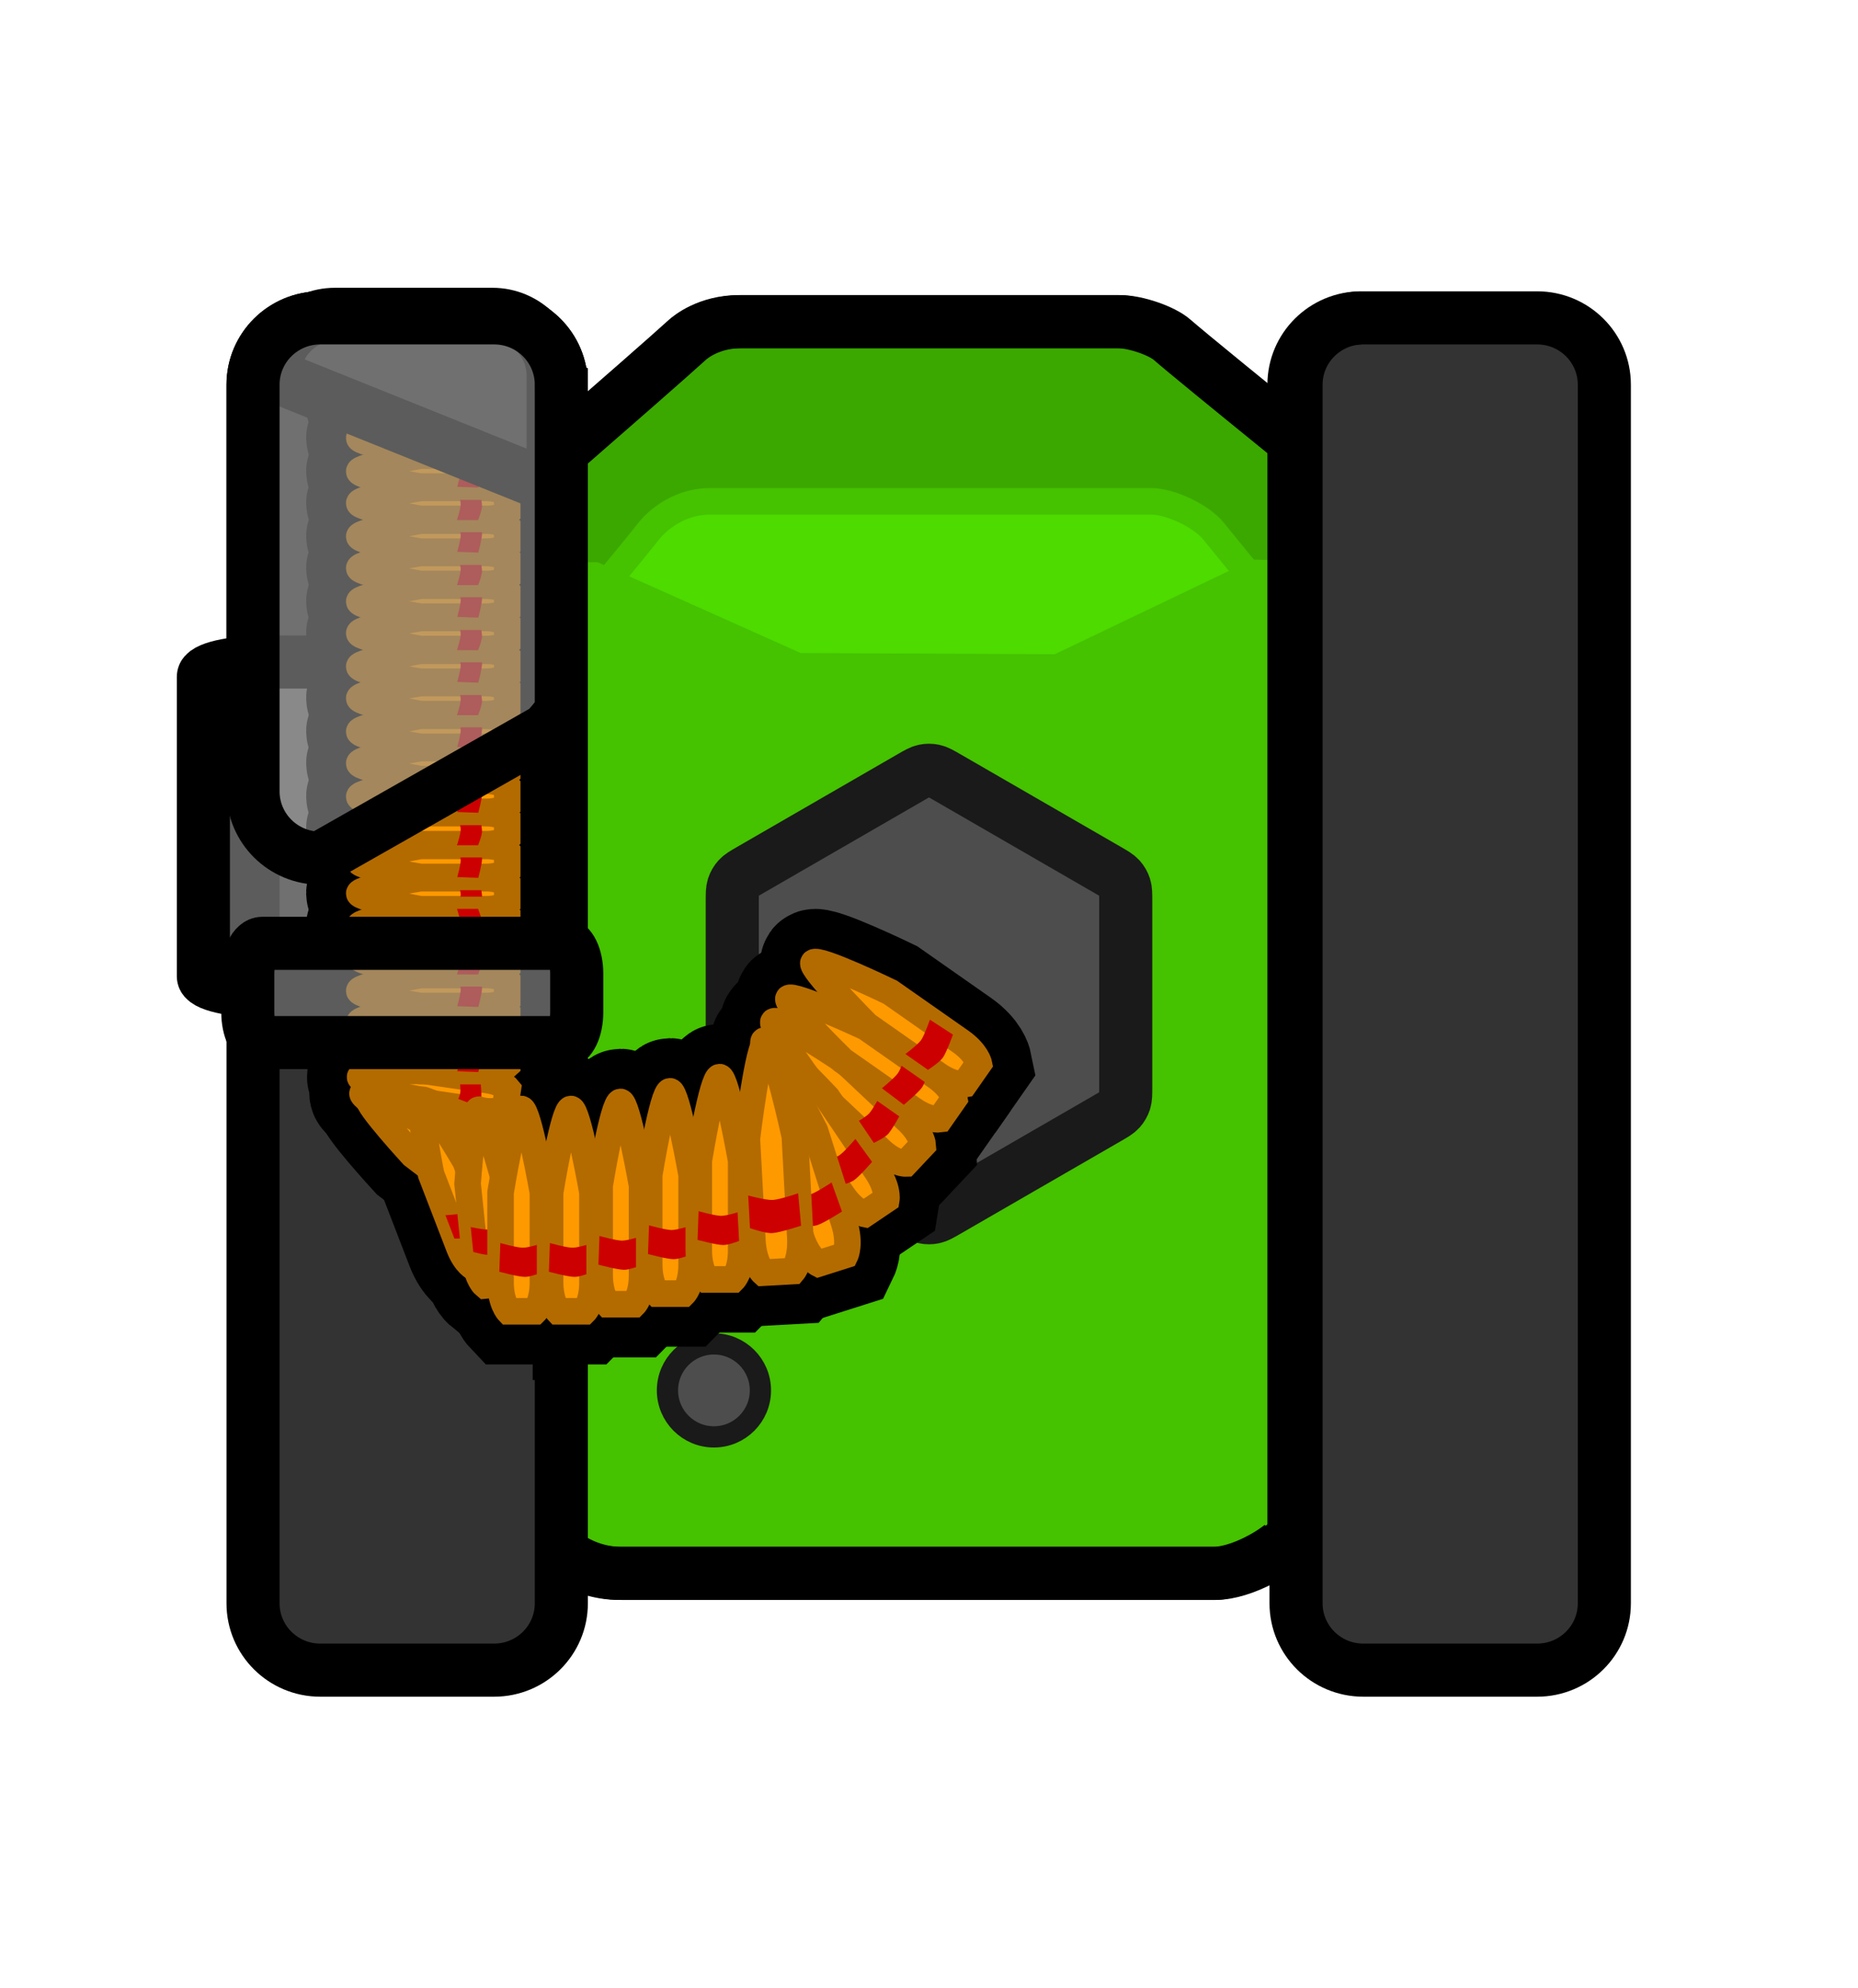 <svg version="1.1" xmlns="http://www.w3.org/2000/svg" xmlns:xlink="http://www.w3.org/1999/xlink" width="524.952" height="561.494" viewBox="0,0,524.952,561.494"><g transform="translate(-697.524,-259.253)"><g data-paper-data="{&quot;isPaintingLayer&quot;:true}" fill-rule="nonzero" stroke-linecap="butt" stroke-miterlimit="10" stroke-dasharray="" stroke-dashoffset="0" style="mix-blend-mode: normal"><g><path d="M964.38,481.864c31.641,0 77.037,31.166 113.142,60.895c-0.032,19.461 0.284,39.277 0.46,58.052c0.224,23.915 0.521,47.743 0.753,71.598c-6.241,8.393 -11.348,15.252 -14.148,18.997c-4.488,6.002 -16.086,12.233 -23.642,12.233c-22.095,0 -127.903,0 -167.811,0c-13.88,0 -22.066,-10.505 -23.387,-12.337c-1.362,-1.89 -3.009,-4.138 -4.883,-6.671c-1.695,-45.998 -4.592,-91.584 -7.999,-137.142c41.516,-31.053 95.031,-65.624 127.515,-65.624z" data-paper-data="{&quot;index&quot;:null}" fill="#45c200" stroke="#000000" stroke-width="15" stroke-linejoin="miter"/><path d="M825.387,413.465c0,0 56.278,-48.785 66.599,-58.195c0.842,-0.768 6.063,-5.171 14.915,-5.171c25.451,0 92.931,0 107.022,0c4.819,0 12.215,2.611 15.078,5.127c7.977,7.01 76.832,62.513 76.832,62.513c0,0 6.418,24.669 -14.768,29.353c-33.236,7.349 -102.41,-4.045 -125.97,-4.045c-22.152,0 -121.603,28.839 -148.672,15.224c-18.885,-9.499 8.966,-44.805 8.966,-44.805z" data-paper-data="{&quot;index&quot;:null}" fill="#3ba800" stroke="#000000" stroke-width="15" stroke-linejoin="miter"/><path d="M826.989,473.848c0,0 41.864,-49.455 53.872,-64.651c0.98,-1.24 7.054,-8.35 17.354,-8.35c29.614,0 108.13,0 124.525,0c5.607,0 14.213,4.217 17.544,8.28c9.282,11.321 52.726,64.722 52.726,64.722c0,0 -82.197,77.103 -127.085,77.103c-43.756,0 -138.936,-77.103 -138.936,-77.103z" data-paper-data="{&quot;index&quot;:null}" fill="#4ddb00" stroke="#45c200" stroke-width="7.5" stroke-linejoin="miter"/><path d="M829.794,539.846v-121.793h36.609l57.335,25.641l71.797,0.353l55.932,-26.754l30.281,0.76v121.793z" fill="#45c200" stroke="none" stroke-width="0" stroke-linejoin="miter"/><path d="M965.135,601.222c-1.87,1.08 -2.806,1.62 -3.8,1.831c-0.88,0.187 -1.789,0.187 -2.669,0c-0.994,-0.211 -1.93,-0.751 -3.8,-1.831l-45.317,-26.164c-1.871,-1.08 -2.806,-1.62 -3.486,-2.376c-0.602,-0.669 -1.057,-1.456 -1.334,-2.311c-0.314,-0.967 -0.314,-2.047 -0.314,-4.207v-52.328c0,-2.16 0,-3.24 0.314,-4.207c0.278,-0.855 0.733,-1.643 1.334,-2.311c0.68,-0.755 1.616,-1.295 3.486,-2.376l45.317,-26.164c1.87,-1.08 2.806,-1.62 3.8,-1.831c0.88,-0.187 1.789,-0.187 2.669,0c0.994,0.211 1.93,0.751 3.8,1.831l45.317,26.164c1.87,1.08 2.806,1.62 3.486,2.376c0.602,0.668 1.056,1.456 1.334,2.311c0.315,0.967 0.315,2.047 0.315,4.207v52.328c0,2.16 0,3.24 -0.315,4.207c-0.278,0.855 -0.732,1.643 -1.334,2.311c-0.68,0.755 -1.616,1.295 -3.486,2.376z" fill="#4d4d4d" stroke="#1a1a1a" stroke-width="15" stroke-linejoin="round"/><path d="M856.118,367.905v344.189c0,10.423 -8.449,18.872 -18.872,18.872h-48.852c-10.423,0 -18.872,-8.449 -18.872,-18.872v-344.189c0,-10.423 8.449,-18.872 18.872,-18.872h48.852c10.423,0 18.872,8.449 18.872,18.872z" fill="#333333" stroke="none" stroke-width="1" stroke-linejoin="miter"/><path d="M856.118,367.905v344.189c0,10.423 -8.498,18.872 -18.982,18.872h-49.138c-10.484,0 -18.982,-8.449 -18.982,-18.872v-344.189c0,-10.423 8.498,-18.872 18.982,-18.872h49.138c10.484,0 18.982,8.449 18.982,18.872z" fill="none" stroke="#000000" stroke-width="15" stroke-linejoin="miter"/><path d="M1150.986,367.906v344.189c0,10.423 -8.449,18.872 -18.872,18.872h-48.852c-10.423,0 -18.872,-8.449 -18.872,-18.872v-344.189c0,-10.423 8.449,-18.872 18.872,-18.872h48.852c10.423,0 18.872,8.449 18.872,18.872z" fill="#333333" stroke="none" stroke-width="1" stroke-linejoin="miter"/><path d="M1150.807,367.905v344.189c0,10.423 -8.498,18.872 -18.982,18.872h-49.138c-10.484,0 -18.982,-8.449 -18.982,-18.872v-344.189c0,-10.423 8.498,-18.872 18.982,-18.872h49.138c10.484,0 18.982,8.449 18.982,18.872z" fill="none" stroke="#000000" stroke-width="15" stroke-linejoin="miter"/><path d="M886.105,651.955c0,-7.253 5.879,-13.132 13.132,-13.132c7.253,0 13.132,5.879 13.132,13.132c0,7.253 -5.879,13.132 -13.132,13.132c-7.253,0 -13.132,-5.879 -13.132,-13.132z" fill="#4d4d4d" stroke="#1a1a1a" stroke-width="6" stroke-linejoin="miter"/><path d="M856.925,385.543c14.563,-12.686 29.609,-25.844 34.468,-30.274c0.842,-0.768 6.063,-5.171 14.915,-5.171c25.451,0 92.931,0 107.022,0c4.819,0 12.215,2.611 15.078,5.127c3.3,2.9 17.015,14.096 31.966,26.23" data-paper-data="{&quot;index&quot;:null}" fill="none" stroke="#000000" stroke-width="15" stroke-linejoin="miter"/><path d="M813.561,349.034h22.982c10.484,0 18.982,8.449 18.982,18.872v281.126" fill="none" stroke="#000000" stroke-width="15" stroke-linejoin="miter"/><path d="M1063.112,692.282v-324.376c0,-10.423 8.498,-18.872 18.982,-18.872" fill="none" stroke="#000000" stroke-width="15" stroke-linejoin="miter"/><path d="M1059.468,695.85c-5.509,4.284 -13.449,7.788 -19.115,7.788c-22.095,0 -127.903,0 -167.811,0c-5.679,0 -10.405,-1.759 -14.098,-3.962" data-paper-data="{&quot;index&quot;:null}" fill="none" stroke="#000000" stroke-width="15" stroke-linejoin="miter"/><path d="M697.524,820.747v-561.494h524.952v561.494z" fill="none" stroke="none" stroke-width="0" stroke-linejoin="miter"/></g><path d="M772.685,446.236h22.64c9.774,0 17.698,1.846 17.698,4.122v84.688c0,2.277 -7.923,4.122 -17.698,4.122h-22.64c-9.775,0 -17.698,-1.846 -17.698,-4.122v-84.688c0,-2.277 7.923,-4.122 17.698,-4.122z" fill-opacity="0.6" fill="#999999" stroke="#000000" stroke-width="15" stroke-linejoin="miter"/><path d="M941.867,602.131c0,0 -3.111,-0.598 -6.349,-5.394c-1.762,-2.61 -14.063,-20.832 -14.063,-20.832c0,0 -9.649,-21.645 -8.063,-22.716c1.679,-1.133 17.871,16.095 17.871,16.095c0,0 12.259,18.16 14,20.739c3.231,4.786 2.692,7.998 2.692,7.998z" data-paper-data="{&quot;index&quot;:null}" fill="#ff9900" stroke="#000000" stroke-width="30" stroke-linejoin="miter"/><path d="M928.75,616.141c0,0 -3.058,-1.578 -4.96,-7.57c-1.035,-3.26 -8.258,-26.024 -8.258,-26.024c0,0 -3.409,-25.517 -1.428,-26.145c2.097,-0.666 13.681,22.257 13.681,22.257c0,0 7.199,22.686 8.221,25.908c1.897,5.98 0.349,9.161 0.349,9.161z" data-paper-data="{&quot;index&quot;:null}" fill="#ff9900" stroke="#000000" stroke-width="30" stroke-linejoin="miter"/><path d="M913.168,618.703c0,0 -2.708,-2.421 -3.067,-9.045c-0.195,-3.604 -1.56,-28.772 -1.56,-28.772c0,0 3.261,-26.972 5.45,-27.091c2.319,-0.126 8.096,26.356 8.096,26.356c0,0 1.36,25.082 1.553,28.643c0.358,6.611 -2.064,9.452 -2.064,9.452z" data-paper-data="{&quot;index&quot;:null}" fill="#ff9900" stroke="#000000" stroke-width="30" stroke-linejoin="miter"/><path d="M840.834,514.393c0,0 -1.656,1.661 -5.939,1.661c-2.331,0 -18.604,0 -18.604,0c0,0 -17.275,-3.045 -17.275,-4.461c0,-1.499 17.275,-4.298 17.275,-4.298c0,0 16.218,0 18.521,0c4.275,0 6.022,1.661 6.022,1.661z" data-paper-data="{&quot;index&quot;:null}" fill="#ff9900" stroke="#000000" stroke-width="30" stroke-linejoin="miter"/><path d="M840.834,505.268c0,0 -1.747,1.661 -6.022,1.661c-2.303,0 -18.521,0 -18.521,0c0,0 -17.275,-2.799 -17.275,-4.298c0,-1.416 17.275,-4.461 17.275,-4.461c0,0 16.273,0 18.604,0c4.283,0 5.939,1.661 5.939,1.661z" data-paper-data="{&quot;index&quot;:null}" fill="#ff9900" stroke="#000000" stroke-width="30" stroke-linejoin="miter"/><path d="M840.834,496.02c0,0 -1.656,1.661 -5.939,1.661c-2.331,0 -18.604,0 -18.604,0c0,0 -17.275,-3.045 -17.275,-4.461c0,-1.499 17.275,-4.298 17.275,-4.298c0,0 16.218,0 18.521,0c4.275,0 6.022,1.661 6.022,1.661z" data-paper-data="{&quot;index&quot;:null}" fill="#ff9900" stroke="#000000" stroke-width="30" stroke-linejoin="miter"/><path d="M840.834,486.895c0,0 -1.747,1.661 -6.022,1.661c-2.303,0 -18.521,0 -18.521,0c0,0 -17.275,-2.799 -17.275,-4.298c0,-1.416 17.275,-4.461 17.275,-4.461c0,0 16.273,0 18.604,0c4.283,0 5.939,1.661 5.939,1.661z" data-paper-data="{&quot;index&quot;:null}" fill="#ff9900" stroke="#000000" stroke-width="30" stroke-linejoin="miter"/><path d="M840.834,477.648c0,0 -1.656,1.661 -5.939,1.661c-2.331,0 -18.604,0 -18.604,0c0,0 -17.275,-3.045 -17.275,-4.461c0,-1.499 17.275,-4.298 17.275,-4.298c0,0 16.218,0 18.521,0c4.275,0 6.022,1.661 6.022,1.661z" data-paper-data="{&quot;index&quot;:null}" fill="#ff9900" stroke="#000000" stroke-width="30" stroke-linejoin="miter"/><path d="M840.834,468.523c0,0 -1.747,1.661 -6.022,1.661c-2.303,0 -18.521,0 -18.521,0c0,0 -17.275,-2.799 -17.275,-4.298c0,-1.416 17.275,-4.461 17.275,-4.461c0,0 16.273,0 18.604,0c4.283,0 5.939,1.661 5.939,1.661z" data-paper-data="{&quot;index&quot;:null}" fill="#ff9900" stroke="#000000" stroke-width="30" stroke-linejoin="miter"/><path d="M840.834,459.275c0,0 -1.656,1.661 -5.939,1.661c-2.331,0 -18.604,0 -18.604,0c0,0 -17.275,-3.045 -17.275,-4.461c0,-1.499 17.275,-4.298 17.275,-4.298c0,0 16.218,0 18.521,0c4.275,0 6.022,1.661 6.022,1.661z" data-paper-data="{&quot;index&quot;:null}" fill="#ff9900" stroke="#000000" stroke-width="30" stroke-linejoin="miter"/><path d="M840.834,450.15c0,0 -1.747,1.661 -6.022,1.661c-2.303,0 -18.521,0 -18.521,0c0,0 -17.275,-2.799 -17.275,-4.298c0,-1.416 17.275,-4.461 17.275,-4.461c0,0 16.273,0 18.604,0c4.283,0 5.939,1.661 5.939,1.661z" data-paper-data="{&quot;index&quot;:null}" fill="#ff9900" stroke="#000000" stroke-width="30" stroke-linejoin="miter"/><path d="M840.834,440.903c0,0 -1.656,1.661 -5.939,1.661c-2.331,0 -18.604,0 -18.604,0c0,0 -17.275,-3.045 -17.275,-4.461c0,-1.499 17.275,-4.298 17.275,-4.298c0,0 16.218,0 18.521,0c4.275,0 6.022,1.661 6.022,1.661z" data-paper-data="{&quot;index&quot;:null}" fill="#ff9900" stroke="#000000" stroke-width="30" stroke-linejoin="miter"/><path d="M840.834,431.778c0,0 -1.747,1.661 -6.022,1.661c-2.303,0 -18.521,0 -18.521,0c0,0 -17.275,-2.799 -17.275,-4.298c0,-1.416 17.275,-4.461 17.275,-4.461c0,0 16.273,0 18.604,0c4.283,0 5.939,1.661 5.939,1.661z" data-paper-data="{&quot;index&quot;:null}" fill="#ff9900" stroke="#000000" stroke-width="30" stroke-linejoin="miter"/><path d="M840.834,422.53c0,0 -1.656,1.661 -5.939,1.661c-2.331,0 -18.604,0 -18.604,0c0,0 -17.275,-3.045 -17.275,-4.461c0,-1.499 17.275,-4.298 17.275,-4.298c0,0 16.218,0 18.521,0c4.275,0 6.022,1.661 6.022,1.661z" data-paper-data="{&quot;index&quot;:null}" fill="#ff9900" stroke="#000000" stroke-width="30" stroke-linejoin="miter"/><path d="M840.834,413.405c0,0 -1.747,1.661 -6.022,1.661c-2.303,0 -18.521,0 -18.521,0c0,0 -17.275,-2.799 -17.275,-4.298c0,-1.416 17.275,-4.461 17.275,-4.461c0,0 16.273,0 18.604,0c4.283,0 5.939,1.661 5.939,1.661z" data-paper-data="{&quot;index&quot;:null}" fill="#ff9900" stroke="#000000" stroke-width="30" stroke-linejoin="miter"/><path d="M840.834,404.158c0,0 -1.656,1.661 -5.939,1.661c-2.331,0 -18.604,0 -18.604,0c0,0 -17.275,-3.045 -17.275,-4.461c0,-1.499 17.275,-4.298 17.275,-4.298c0,0 16.218,0 18.521,0c4.275,0 6.022,1.661 6.022,1.661z" data-paper-data="{&quot;index&quot;:null}" fill="#ff9900" stroke="#000000" stroke-width="30" stroke-linejoin="miter"/><path d="M840.834,395.032c0,0 -1.747,1.661 -6.022,1.661c-2.303,0 -18.521,0 -18.521,0c0,0 -17.275,-2.799 -17.275,-4.298c0,-1.416 17.275,-4.461 17.275,-4.461c0,0 16.273,0 18.604,0c4.283,0 5.939,1.661 5.939,1.661z" data-paper-data="{&quot;index&quot;:null}" fill="#ff9900" stroke="#000000" stroke-width="30" stroke-linejoin="miter"/><path d="M840.834,385.785c0,0 -1.656,1.661 -5.939,1.661c-2.331,0 -18.604,0 -18.604,0c0,0 -17.275,-3.045 -17.275,-4.461c0,-1.499 17.275,-4.298 17.275,-4.298c0,0 16.218,0 18.521,0c4.275,0 6.022,1.661 6.022,1.661z" data-paper-data="{&quot;index&quot;:null}" fill="#ff9900" stroke="#000000" stroke-width="30" stroke-linejoin="miter"/><path d="M840.834,376.66c0,0 -1.747,1.661 -6.022,1.661c-2.303,0 -18.521,0 -18.521,0c0,0 -17.275,-2.799 -17.275,-4.298c0,-1.416 17.275,-4.461 17.275,-4.461c0,0 16.273,0 18.604,0c4.283,0 5.939,1.661 5.939,1.661z" data-paper-data="{&quot;index&quot;:null}" fill="#ff9900" stroke="#000000" stroke-width="30" stroke-linejoin="miter"/><path d="M840.232,572.211c0,0 -1.877,1.407 -6.115,0.792c-2.307,-0.334 -18.412,-2.668 -18.412,-2.668c0,0 -16.66,-5.491 -16.457,-6.892c0.215,-1.484 17.713,-1.777 17.713,-1.777c0,0 16.05,2.325 18.33,2.656c4.23,0.613 5.721,2.507 5.721,2.507z" data-paper-data="{&quot;index&quot;:null}" fill="#ff9900" stroke="#000000" stroke-width="30" stroke-linejoin="miter"/><path d="M840.834,560.115c0,0 -1.747,1.661 -6.022,1.661c-2.303,0 -18.521,0 -18.521,0c0,0 -17.275,-2.799 -17.275,-4.298c0,-1.416 17.275,-4.461 17.275,-4.461c0,0 16.273,0 18.604,0c4.283,0 5.939,1.661 5.939,1.661z" data-paper-data="{&quot;index&quot;:null}" fill="#ff9900" stroke="#000000" stroke-width="30" stroke-linejoin="miter"/><path d="M840.834,550.868c0,0 -1.656,1.661 -5.939,1.661c-2.331,0 -18.604,0 -18.604,0c0,0 -17.275,-3.045 -17.275,-4.461c0,-1.499 17.275,-4.298 17.275,-4.298c0,0 16.218,0 18.521,0c4.275,0 6.022,1.661 6.022,1.661z" data-paper-data="{&quot;index&quot;:null}" fill="#ff9900" stroke="#000000" stroke-width="30" stroke-linejoin="miter"/><path d="M840.834,541.743c0,0 -1.747,1.661 -6.022,1.661c-2.303,0 -18.521,0 -18.521,0c0,0 -17.275,-2.799 -17.275,-4.298c0,-1.416 17.275,-4.461 17.275,-4.461c0,0 16.273,0 18.604,0c4.283,0 5.939,1.661 5.939,1.661z" data-paper-data="{&quot;index&quot;:null}" fill="#ff9900" stroke="#000000" stroke-width="30" stroke-linejoin="miter"/><path d="M840.834,532.495c0,0 -1.656,1.661 -5.939,1.661c-2.331,0 -18.604,0 -18.604,0c0,0 -17.275,-3.045 -17.275,-4.461c0,-1.499 17.275,-4.298 17.275,-4.298c0,0 16.218,0 18.521,0c4.275,0 6.022,1.661 6.022,1.661z" data-paper-data="{&quot;index&quot;:null}" fill="#ff9900" stroke="#000000" stroke-width="30" stroke-linejoin="miter"/><path d="M840.834,523.37c0,0 -1.747,1.661 -6.022,1.661c-2.303,0 -18.521,0 -18.521,0c0,0 -17.275,-2.799 -17.275,-4.298c0,-1.416 17.275,-4.461 17.275,-4.461c0,0 16.273,0 18.604,0c4.283,0 5.939,1.661 5.939,1.661z" data-paper-data="{&quot;index&quot;:null}" fill="#ff9900" stroke="#000000" stroke-width="30" stroke-linejoin="miter"/><path d="M839.28,586.211c0,0 -2.214,0.991 -6.349,-0.595c-2.251,-0.863 -17.964,-6.889 -17.964,-6.889c0,0 -15.553,-9.337 -15.029,-10.704c0.555,-1.448 18.273,2.247 18.273,2.247c0,0 15.66,6.006 17.884,6.858c4.128,1.583 5.199,3.834 5.199,3.834z" data-paper-data="{&quot;index&quot;:null}" fill="#ff9900" stroke="#000000" stroke-width="30" stroke-linejoin="miter"/><path d="M837.205,600.755c0,0 -2.611,0.353 -6.433,-2.569c-2.08,-1.59 -16.604,-12.694 -16.604,-12.694c0,0 -13.34,-14.505 -12.374,-15.768c1.023,-1.338 18.351,7.951 18.351,7.951c0,0 14.474,11.066 16.53,12.637c3.815,2.917 4.241,5.591 4.241,5.591z" data-paper-data="{&quot;index&quot;:null}" fill="#ff9900" stroke="#000000" stroke-width="30" stroke-linejoin="miter"/><path d="M831.616,617.338c0,0 -2.543,-1.123 -4.37,-5.861c-0.994,-2.578 -7.932,-20.581 -7.932,-20.581c0,0 -3.997,-20.409 -2.431,-21.013c1.659,-0.639 12.121,17.278 12.121,17.278c0,0 6.915,17.942 7.897,20.489c1.823,4.729 0.73,7.37 0.73,7.37z" data-paper-data="{&quot;index&quot;:null}" fill="#ff9900" stroke="#000000" stroke-width="30" stroke-linejoin="miter"/><path d="M834.577,622.323c0,0 -2.16,-1.751 -2.681,-6.802c-0.283,-2.749 -2.261,-21.941 -2.261,-21.941c0,0 1.492,-20.744 3.161,-20.916c1.768,-0.182 7.169,19.851 7.169,19.851c0,0 1.971,19.127 2.251,21.843c0.519,5.041 -1.227,7.303 -1.227,7.303z" data-paper-data="{&quot;index&quot;:null}" fill="#ff9900" stroke="#000000" stroke-width="30" stroke-linejoin="miter"/><path d="M841.218,629.619c0,0 -2.27,-2.387 -2.27,-8.229c0,-3.147 0,-25.31 0,-25.31c0,0 3.825,-23.607 5.874,-23.607c1.935,0 6.096,23.607 6.096,23.607c0,0 0,22.238 0,25.423c0,5.853 -2.27,8.115 -2.27,8.115z" data-paper-data="{&quot;index&quot;:null}" fill="#ff9900" stroke="#000000" stroke-width="30" stroke-linejoin="miter"/><path d="M855.22,629.619c0,0 -2.27,-2.387 -2.27,-8.229c0,-3.147 0,-25.31 0,-25.31c0,0 3.825,-23.607 5.874,-23.607c1.935,0 6.096,23.607 6.096,23.607c0,0 0,22.238 0,25.423c0,5.853 -2.27,8.115 -2.27,8.115z" data-paper-data="{&quot;index&quot;:null}" fill="#ff9900" stroke="#000000" stroke-width="30" stroke-linejoin="miter"/><path d="M869.223,627.619c0,0 -2.27,-2.387 -2.27,-8.229c0,-3.147 0,-25.31 0,-25.31c0,0 3.825,-23.607 5.874,-23.607c1.935,0 6.096,23.607 6.096,23.607c0,0 0,22.238 0,25.423c0,5.853 -2.27,8.115 -2.27,8.115z" data-paper-data="{&quot;index&quot;:null}" fill="#ff9900" stroke="#000000" stroke-width="30" stroke-linejoin="miter"/><path d="M883.226,624.619c0,0 -2.27,-2.387 -2.27,-8.229c0,-3.147 0,-25.31 0,-25.31c0,0 3.825,-23.607 5.874,-23.607c1.935,0 6.096,23.607 6.096,23.607c0,0 0,22.238 0,25.423c0,5.853 -2.27,8.115 -2.27,8.115z" data-paper-data="{&quot;index&quot;:null}" fill="#ff9900" stroke="#000000" stroke-width="30" stroke-linejoin="miter"/><path d="M897.229,620.619c0,0 -2.27,-2.387 -2.27,-8.229c0,-3.147 0,-25.31 0,-25.31c0,0 3.825,-23.607 5.874,-23.607c1.935,0 6.096,23.607 6.096,23.607c0,0 0,22.238 0,25.423c0,5.853 -2.27,8.115 -2.27,8.115z" data-paper-data="{&quot;index&quot;:null}" fill="#ff9900" stroke="#000000" stroke-width="30" stroke-linejoin="miter"/><path d="M840.834,514.393c0,0 -1.656,1.661 -5.939,1.661c-2.331,0 -18.604,0 -18.604,0c0,0 -17.275,-3.045 -17.275,-4.461c0,-1.499 17.275,-4.298 17.275,-4.298c0,0 16.218,0 18.521,0c4.275,0 6.022,1.661 6.022,1.661z" data-paper-data="{&quot;index&quot;:null}" fill="#ff9900" stroke="#b36b00" stroke-width="7.5" stroke-linejoin="miter"/><path d="M826.633,516.371c0,0 1.055,-3.167 1.055,-4.439c0,-1.263 -0.967,-4.682 -0.967,-4.682l5.934,-0.214c0,0 1.066,3.94 1.066,5.337c0,1.281 -1.125,4.001 -1.125,4.001z" data-paper-data="{&quot;index&quot;:null}" fill="#cc0000" stroke="none" stroke-width="0" stroke-linejoin="miter"/><path d="M840.834,505.268c0,0 -1.747,1.661 -6.022,1.661c-2.303,0 -18.521,0 -18.521,0c0,0 -17.275,-2.799 -17.275,-4.298c0,-1.416 17.275,-4.461 17.275,-4.461c0,0 16.273,0 18.604,0c4.283,0 5.939,1.661 5.939,1.661z" data-paper-data="{&quot;index&quot;:null}" fill="#ff9900" stroke="#b36b00" stroke-width="7.5" stroke-linejoin="miter"/><path d="M832.595,497.849c0,0 1.125,2.72 1.125,4.001c0,1.397 -1.066,5.337 -1.066,5.337l-5.934,-0.214c0,0 0.967,-3.419 0.967,-4.682c0,-1.272 -1.055,-4.439 -1.055,-4.439z" data-paper-data="{&quot;index&quot;:null}" fill="#cc0000" stroke="none" stroke-width="0" stroke-linejoin="miter"/><path d="M840.834,496.02c0,0 -1.656,1.661 -5.939,1.661c-2.331,0 -18.604,0 -18.604,0c0,0 -17.275,-3.045 -17.275,-4.461c0,-1.499 17.275,-4.298 17.275,-4.298c0,0 16.218,0 18.521,0c4.275,0 6.022,1.661 6.022,1.661z" data-paper-data="{&quot;index&quot;:null}" fill="#ff9900" stroke="#b36b00" stroke-width="7.5" stroke-linejoin="miter"/><path d="M826.633,497.998c0,0 1.055,-3.167 1.055,-4.439c0,-1.263 -0.967,-4.682 -0.967,-4.682l5.934,-0.214c0,0 1.066,3.94 1.066,5.337c0,1.281 -1.125,4.001 -1.125,4.001z" data-paper-data="{&quot;index&quot;:null}" fill="#cc0000" stroke="none" stroke-width="0" stroke-linejoin="miter"/><path d="M840.834,486.895c0,0 -1.747,1.661 -6.022,1.661c-2.303,0 -18.521,0 -18.521,0c0,0 -17.275,-2.799 -17.275,-4.298c0,-1.416 17.275,-4.461 17.275,-4.461c0,0 16.273,0 18.604,0c4.283,0 5.939,1.661 5.939,1.661z" data-paper-data="{&quot;index&quot;:null}" fill="#ff9900" stroke="#b36b00" stroke-width="7.5" stroke-linejoin="miter"/><path d="M832.595,479.477c0,0 1.125,2.72 1.125,4.001c0,1.397 -1.066,5.337 -1.066,5.337l-5.934,-0.214c0,0 0.967,-3.419 0.967,-4.682c0,-1.272 -1.055,-4.439 -1.055,-4.439z" data-paper-data="{&quot;index&quot;:null}" fill="#cc0000" stroke="none" stroke-width="0" stroke-linejoin="miter"/><path d="M840.834,477.648c0,0 -1.656,1.661 -5.939,1.661c-2.331,0 -18.604,0 -18.604,0c0,0 -17.275,-3.045 -17.275,-4.461c0,-1.499 17.275,-4.298 17.275,-4.298c0,0 16.218,0 18.521,0c4.275,0 6.022,1.661 6.022,1.661z" data-paper-data="{&quot;index&quot;:null}" fill="#ff9900" stroke="#b36b00" stroke-width="7.5" stroke-linejoin="miter"/><path d="M826.633,479.625c0,0 1.055,-3.167 1.055,-4.439c0,-1.263 -0.967,-4.682 -0.967,-4.682l5.934,-0.214c0,0 1.066,3.94 1.066,5.337c0,1.281 -1.125,4.001 -1.125,4.001z" data-paper-data="{&quot;index&quot;:null}" fill="#cc0000" stroke="none" stroke-width="0" stroke-linejoin="miter"/><path d="M840.834,468.523c0,0 -1.747,1.661 -6.022,1.661c-2.303,0 -18.521,0 -18.521,0c0,0 -17.275,-2.799 -17.275,-4.298c0,-1.416 17.275,-4.461 17.275,-4.461c0,0 16.273,0 18.604,0c4.283,0 5.939,1.661 5.939,1.661z" data-paper-data="{&quot;index&quot;:null}" fill="#ff9900" stroke="#b36b00" stroke-width="7.5" stroke-linejoin="miter"/><path d="M832.595,461.104c0,0 1.125,2.72 1.125,4.001c0,1.397 -1.066,5.337 -1.066,5.337l-5.934,-0.214c0,0 0.967,-3.419 0.967,-4.682c0,-1.272 -1.055,-4.439 -1.055,-4.439z" data-paper-data="{&quot;index&quot;:null}" fill="#cc0000" stroke="none" stroke-width="0" stroke-linejoin="miter"/><path d="M840.834,459.275c0,0 -1.656,1.661 -5.939,1.661c-2.331,0 -18.604,0 -18.604,0c0,0 -17.275,-3.045 -17.275,-4.461c0,-1.499 17.275,-4.298 17.275,-4.298c0,0 16.218,0 18.521,0c4.275,0 6.022,1.661 6.022,1.661z" data-paper-data="{&quot;index&quot;:null}" fill="#ff9900" stroke="#b36b00" stroke-width="7.5" stroke-linejoin="miter"/><path d="M826.633,461.253c0,0 1.055,-3.167 1.055,-4.439c0,-1.263 -0.967,-4.682 -0.967,-4.682l5.934,-0.214c0,0 1.066,3.94 1.066,5.337c0,1.281 -1.125,4.001 -1.125,4.001z" data-paper-data="{&quot;index&quot;:null}" fill="#cc0000" stroke="none" stroke-width="0" stroke-linejoin="miter"/><path d="M840.834,450.15c0,0 -1.747,1.661 -6.022,1.661c-2.303,0 -18.521,0 -18.521,0c0,0 -17.275,-2.799 -17.275,-4.298c0,-1.416 17.275,-4.461 17.275,-4.461c0,0 16.273,0 18.604,0c4.283,0 5.939,1.661 5.939,1.661z" data-paper-data="{&quot;index&quot;:null}" fill="#ff9900" stroke="#b36b00" stroke-width="7.5" stroke-linejoin="miter"/><path d="M832.595,442.732c0,0 1.125,2.72 1.125,4.001c0,1.397 -1.066,5.337 -1.066,5.337l-5.934,-0.214c0,0 0.967,-3.419 0.967,-4.682c0,-1.272 -1.055,-4.439 -1.055,-4.439z" data-paper-data="{&quot;index&quot;:null}" fill="#cc0000" stroke="none" stroke-width="0" stroke-linejoin="miter"/><path d="M840.834,440.903c0,0 -1.656,1.661 -5.939,1.661c-2.331,0 -18.604,0 -18.604,0c0,0 -17.275,-3.045 -17.275,-4.461c0,-1.499 17.275,-4.298 17.275,-4.298c0,0 16.218,0 18.521,0c4.275,0 6.022,1.661 6.022,1.661z" data-paper-data="{&quot;index&quot;:null}" fill="#ff9900" stroke="#b36b00" stroke-width="7.5" stroke-linejoin="miter"/><path d="M826.633,442.88c0,0 1.055,-3.167 1.055,-4.439c0,-1.263 -0.967,-4.682 -0.967,-4.682l5.934,-0.214c0,0 1.066,3.94 1.066,5.337c0,1.281 -1.125,4.001 -1.125,4.001z" data-paper-data="{&quot;index&quot;:null}" fill="#cc0000" stroke="none" stroke-width="0" stroke-linejoin="miter"/><path d="M840.834,431.778c0,0 -1.747,1.661 -6.022,1.661c-2.303,0 -18.521,0 -18.521,0c0,0 -17.275,-2.799 -17.275,-4.298c0,-1.416 17.275,-4.461 17.275,-4.461c0,0 16.273,0 18.604,0c4.283,0 5.939,1.661 5.939,1.661z" data-paper-data="{&quot;index&quot;:null}" fill="#ff9900" stroke="#b36b00" stroke-width="7.5" stroke-linejoin="miter"/><path d="M832.595,424.359c0,0 1.125,2.72 1.125,4.001c0,1.397 -1.066,5.337 -1.066,5.337l-5.934,-0.214c0,0 0.967,-3.419 0.967,-4.682c0,-1.272 -1.055,-4.439 -1.055,-4.439z" data-paper-data="{&quot;index&quot;:null}" fill="#cc0000" stroke="none" stroke-width="0" stroke-linejoin="miter"/><path d="M840.834,422.53c0,0 -1.656,1.661 -5.939,1.661c-2.331,0 -18.604,0 -18.604,0c0,0 -17.275,-3.045 -17.275,-4.461c0,-1.499 17.275,-4.298 17.275,-4.298c0,0 16.218,0 18.521,0c4.275,0 6.022,1.661 6.022,1.661z" data-paper-data="{&quot;index&quot;:null}" fill="#ff9900" stroke="#b36b00" stroke-width="7.5" stroke-linejoin="miter"/><path d="M826.633,424.508c0,0 1.055,-3.167 1.055,-4.439c0,-1.263 -0.967,-4.682 -0.967,-4.682l5.934,-0.214c0,0 1.066,3.94 1.066,5.337c0,1.281 -1.125,4.001 -1.125,4.001z" data-paper-data="{&quot;index&quot;:null}" fill="#cc0000" stroke="none" stroke-width="0" stroke-linejoin="miter"/><path d="M840.834,413.405c0,0 -1.747,1.661 -6.022,1.661c-2.303,0 -18.521,0 -18.521,0c0,0 -17.275,-2.799 -17.275,-4.298c0,-1.416 17.275,-4.461 17.275,-4.461c0,0 16.273,0 18.604,0c4.283,0 5.939,1.661 5.939,1.661z" data-paper-data="{&quot;index&quot;:null}" fill="#ff9900" stroke="#b36b00" stroke-width="7.5" stroke-linejoin="miter"/><path d="M832.595,405.987c0,0 1.125,2.72 1.125,4.001c0,1.397 -1.066,5.337 -1.066,5.337l-5.934,-0.214c0,0 0.967,-3.419 0.967,-4.682c0,-1.272 -1.055,-4.439 -1.055,-4.439z" data-paper-data="{&quot;index&quot;:null}" fill="#cc0000" stroke="none" stroke-width="0" stroke-linejoin="miter"/><path d="M840.834,404.158c0,0 -1.656,1.661 -5.939,1.661c-2.331,0 -18.604,0 -18.604,0c0,0 -17.275,-3.045 -17.275,-4.461c0,-1.499 17.275,-4.298 17.275,-4.298c0,0 16.218,0 18.521,0c4.275,0 6.022,1.661 6.022,1.661z" data-paper-data="{&quot;index&quot;:null}" fill="#ff9900" stroke="#b36b00" stroke-width="7.5" stroke-linejoin="miter"/><path d="M826.633,406.135c0,0 1.055,-3.167 1.055,-4.439c0,-1.263 -0.967,-4.682 -0.967,-4.682l5.934,-0.214c0,0 1.066,3.94 1.066,5.337c0,1.281 -1.125,4.001 -1.125,4.001z" data-paper-data="{&quot;index&quot;:null}" fill="#cc0000" stroke="none" stroke-width="0" stroke-linejoin="miter"/><path d="M840.834,395.032c0,0 -1.747,1.661 -6.022,1.661c-2.303,0 -18.521,0 -18.521,0c0,0 -17.275,-2.799 -17.275,-4.298c0,-1.416 17.275,-4.461 17.275,-4.461c0,0 16.273,0 18.604,0c4.283,0 5.939,1.661 5.939,1.661z" data-paper-data="{&quot;index&quot;:null}" fill="#ff9900" stroke="#b36b00" stroke-width="7.5" stroke-linejoin="miter"/><path d="M832.595,387.614c0,0 1.125,2.72 1.125,4.001c0,1.397 -1.066,5.337 -1.066,5.337l-5.934,-0.214c0,0 0.967,-3.419 0.967,-4.682c0,-1.272 -1.055,-4.439 -1.055,-4.439z" data-paper-data="{&quot;index&quot;:null}" fill="#cc0000" stroke="none" stroke-width="0" stroke-linejoin="miter"/><path d="M840.834,385.785c0,0 -1.656,1.661 -5.939,1.661c-2.331,0 -18.604,0 -18.604,0c0,0 -17.275,-3.045 -17.275,-4.461c0,-1.499 17.275,-4.298 17.275,-4.298c0,0 16.218,0 18.521,0c4.275,0 6.022,1.661 6.022,1.661z" data-paper-data="{&quot;index&quot;:null}" fill="#ff9900" stroke="#b36b00" stroke-width="7.5" stroke-linejoin="miter"/><path d="M826.633,387.763c0,0 1.055,-3.167 1.055,-4.439c0,-1.263 -0.967,-4.682 -0.967,-4.682l5.934,-0.214c0,0 1.066,3.94 1.066,5.337c0,1.281 -1.125,4.001 -1.125,4.001z" data-paper-data="{&quot;index&quot;:null}" fill="#cc0000" stroke="none" stroke-width="0" stroke-linejoin="miter"/><path d="M840.834,376.66c0,0 -1.747,1.661 -6.022,1.661c-2.303,0 -18.521,0 -18.521,0c0,0 -17.275,-2.799 -17.275,-4.298c0,-1.416 17.275,-4.461 17.275,-4.461c0,0 16.273,0 18.604,0c4.283,0 5.939,1.661 5.939,1.661z" data-paper-data="{&quot;index&quot;:null}" fill="#ff9900" stroke="#b36b00" stroke-width="7.5" stroke-linejoin="miter"/><path d="M832.595,369.242c0,0 1.125,2.72 1.125,4.001c0,1.397 -1.066,5.337 -1.066,5.337l-5.934,-0.214c0,0 0.967,-3.419 0.967,-4.682c0,-1.272 -1.055,-4.439 -1.055,-4.439z" data-paper-data="{&quot;index&quot;:null}" fill="#cc0000" stroke="none" stroke-width="0" stroke-linejoin="miter"/><path d="M840.232,572.211c0,0 -1.877,1.407 -6.115,0.792c-2.307,-0.334 -18.412,-2.668 -18.412,-2.668c0,0 -16.66,-5.491 -16.457,-6.892c0.215,-1.484 17.713,-1.777 17.713,-1.777c0,0 16.05,2.325 18.33,2.656c4.23,0.613 5.721,2.507 5.721,2.507z" data-paper-data="{&quot;index&quot;:null}" fill="#ff9900" stroke="#b36b00" stroke-width="7.5" stroke-linejoin="miter"/><path d="M825.894,572.132c0,0 1.498,-2.983 1.681,-4.242c0.181,-1.25 -0.286,-4.772 -0.286,-4.772l5.903,0.639c0,0 0.49,4.052 0.289,5.435c-0.184,1.268 -1.687,3.799 -1.687,3.799z" data-paper-data="{&quot;index&quot;:null}" fill="#cc0000" stroke="none" stroke-width="0" stroke-linejoin="miter"/><path d="M840.834,560.115c0,0 -1.747,1.661 -6.022,1.661c-2.303,0 -18.521,0 -18.521,0c0,0 -17.275,-2.799 -17.275,-4.298c0,-1.416 17.275,-4.461 17.275,-4.461c0,0 16.273,0 18.604,0c4.283,0 5.939,1.661 5.939,1.661z" data-paper-data="{&quot;index&quot;:null}" fill="#ff9900" stroke="#b36b00" stroke-width="7.5" stroke-linejoin="miter"/><path d="M832.595,552.697c0,0 1.125,2.72 1.125,4.001c0,1.397 -1.066,5.337 -1.066,5.337l-5.934,-0.214c0,0 0.967,-3.419 0.967,-4.682c0,-1.272 -1.055,-4.439 -1.055,-4.439z" data-paper-data="{&quot;index&quot;:null}" fill="#cc0000" stroke="none" stroke-width="0" stroke-linejoin="miter"/><path d="M840.834,550.868c0,0 -1.656,1.661 -5.939,1.661c-2.331,0 -18.604,0 -18.604,0c0,0 -17.275,-3.045 -17.275,-4.461c0,-1.499 17.275,-4.298 17.275,-4.298c0,0 16.218,0 18.521,0c4.275,0 6.022,1.661 6.022,1.661z" data-paper-data="{&quot;index&quot;:null}" fill="#ff9900" stroke="#b36b00" stroke-width="7.5" stroke-linejoin="miter"/><path d="M826.633,552.846c0,0 1.055,-3.167 1.055,-4.439c0,-1.263 -0.967,-4.682 -0.967,-4.682l5.934,-0.214c0,0 1.066,3.94 1.066,5.337c0,1.281 -1.125,4.001 -1.125,4.001z" data-paper-data="{&quot;index&quot;:null}" fill="#cc0000" stroke="none" stroke-width="0" stroke-linejoin="miter"/><path d="M840.834,541.743c0,0 -1.747,1.661 -6.022,1.661c-2.303,0 -18.521,0 -18.521,0c0,0 -17.275,-2.799 -17.275,-4.298c0,-1.416 17.275,-4.461 17.275,-4.461c0,0 16.273,0 18.604,0c4.283,0 5.939,1.661 5.939,1.661z" data-paper-data="{&quot;index&quot;:null}" fill="#ff9900" stroke="#b36b00" stroke-width="7.5" stroke-linejoin="miter"/><path d="M832.595,534.324c0,0 1.125,2.72 1.125,4.001c0,1.397 -1.066,5.337 -1.066,5.337l-5.934,-0.214c0,0 0.967,-3.419 0.967,-4.682c0,-1.272 -1.055,-4.439 -1.055,-4.439z" data-paper-data="{&quot;index&quot;:null}" fill="#cc0000" stroke="none" stroke-width="0" stroke-linejoin="miter"/><path d="M840.834,532.495c0,0 -1.656,1.661 -5.939,1.661c-2.331,0 -18.604,0 -18.604,0c0,0 -17.275,-3.045 -17.275,-4.461c0,-1.499 17.275,-4.298 17.275,-4.298c0,0 16.218,0 18.521,0c4.275,0 6.022,1.661 6.022,1.661z" data-paper-data="{&quot;index&quot;:null}" fill="#ff9900" stroke="#b36b00" stroke-width="7.5" stroke-linejoin="miter"/><path d="M826.633,534.473c0,0 1.055,-3.167 1.055,-4.439c0,-1.263 -0.967,-4.682 -0.967,-4.682l5.934,-0.214c0,0 1.066,3.94 1.066,5.337c0,1.281 -1.125,4.001 -1.125,4.001z" data-paper-data="{&quot;index&quot;:null}" fill="#cc0000" stroke="none" stroke-width="0" stroke-linejoin="miter"/><path d="M840.834,523.37c0,0 -1.747,1.661 -6.022,1.661c-2.303,0 -18.521,0 -18.521,0c0,0 -17.275,-2.799 -17.275,-4.298c0,-1.416 17.275,-4.461 17.275,-4.461c0,0 16.273,0 18.604,0c4.283,0 5.939,1.661 5.939,1.661z" data-paper-data="{&quot;index&quot;:null}" fill="#ff9900" stroke="#b36b00" stroke-width="7.5" stroke-linejoin="miter"/><path d="M832.595,515.952c0,0 1.125,2.72 1.125,4.001c0,1.397 -1.066,5.337 -1.066,5.337l-5.934,-0.214c0,0 0.967,-3.419 0.967,-4.682c0,-1.272 -1.055,-4.439 -1.055,-4.439z" data-paper-data="{&quot;index&quot;:null}" fill="#cc0000" stroke="none" stroke-width="0" stroke-linejoin="miter"/><path d="M839.28,586.211c0,0 -2.214,0.991 -6.349,-0.595c-2.251,-0.863 -17.964,-6.889 -17.964,-6.889c0,0 -15.553,-9.337 -15.029,-10.704c0.555,-1.448 18.273,2.247 18.273,2.247c0,0 15.66,6.006 17.884,6.858c4.128,1.583 5.199,3.834 5.199,3.834z" data-paper-data="{&quot;index&quot;:null}" fill="#ff9900" stroke="#b36b00" stroke-width="7.5" stroke-linejoin="miter"/><path d="M824.835,582.862c0,0 2.192,-2.668 2.663,-3.896c0.468,-1.22 0.8,-4.879 0.8,-4.879l5.809,1.991c0,0 -0.43,4.199 -0.947,5.548c-0.474,1.237 -2.568,3.447 -2.568,3.447z" data-paper-data="{&quot;index&quot;:null}" fill="#cc0000" stroke="none" stroke-width="0" stroke-linejoin="miter"/><path d="M837.205,600.755c0,0 -2.611,0.353 -6.433,-2.569c-2.08,-1.59 -16.604,-12.694 -16.604,-12.694c0,0 -13.34,-14.505 -12.374,-15.768c1.023,-1.338 18.351,7.951 18.351,7.951c0,0 14.474,11.066 16.53,12.637c3.815,2.917 4.241,5.591 4.241,5.591z" data-paper-data="{&quot;index&quot;:null}" fill="#ff9900" stroke="#b36b00" stroke-width="7.5" stroke-linejoin="miter"/><path d="M823.182,592.831c0,0 3.103,-2.107 3.971,-3.242c0.862,-1.127 2.331,-4.839 2.331,-4.839l5.441,3.858c0,0 -1.737,4.243 -2.69,5.491c-0.874,1.144 -3.734,2.804 -3.734,2.804z" data-paper-data="{&quot;index&quot;:null}" fill="#cc0000" stroke="none" stroke-width="0" stroke-linejoin="miter"/><path d="M831.616,617.338c0,0 -2.543,-1.123 -4.37,-5.861c-0.994,-2.578 -7.932,-20.581 -7.932,-20.581c0,0 -3.997,-20.409 -2.431,-21.013c1.659,-0.639 12.121,17.278 12.121,17.278c0,0 6.915,17.942 7.897,20.489c1.823,4.729 0.73,7.37 0.73,7.37z" data-paper-data="{&quot;index&quot;:null}" fill="#ff9900" stroke="#b36b00" stroke-width="7.5" stroke-linejoin="miter"/><path d="M823.373,602.471c0,0 3.954,-0.183 5.361,-0.726c1.397,-0.538 4.767,-3.066 4.767,-3.066l2.766,6.473c0,0 -3.904,2.859 -5.45,3.455c-1.417,0.546 -4.906,0.462 -4.906,0.462z" data-paper-data="{&quot;index&quot;:null}" fill="#cc0000" stroke="none" stroke-width="0" stroke-linejoin="miter"/><path d="M834.577,622.323c0,0 -2.16,-1.751 -2.681,-6.802c-0.283,-2.749 -2.261,-21.941 -2.261,-21.941c0,0 1.492,-20.744 3.161,-20.916c1.768,-0.182 7.169,19.851 7.169,19.851c0,0 1.971,19.127 2.251,21.843c0.519,5.041 -1.227,7.303 -1.227,7.303z" data-paper-data="{&quot;index&quot;:null}" fill="#ff9900" stroke="#b36b00" stroke-width="7.5" stroke-linejoin="miter"/><path d="M830.519,605.815c0,0 3.864,0.859 5.364,0.705c1.489,-0.153 5.404,-1.71 5.404,-1.71l0.973,6.972c0,0 -4.517,1.736 -6.165,1.905c-1.511,0.156 -4.856,-0.84 -4.856,-0.84z" data-paper-data="{&quot;index&quot;:null}" fill="#cc0000" stroke="none" stroke-width="0" stroke-linejoin="miter"/><path d="M841.218,629.619c0,0 -2.27,-2.387 -2.27,-8.229c0,-3.147 0,-25.31 0,-25.31c0,0 3.825,-23.607 5.874,-23.607c1.935,0 6.096,23.607 6.096,23.607c0,0 0,22.238 0,25.423c0,5.853 -2.27,8.115 -2.27,8.115z" data-paper-data="{&quot;index&quot;:null}" fill="#ff9900" stroke="#b36b00" stroke-width="7.5" stroke-linejoin="miter"/><path d="M851.355,618.361c0,0 -3.717,1.537 -5.468,1.537c-1.91,0 -7.293,-1.456 -7.293,-1.456l0.292,-8.108c0,0 4.672,1.322 6.398,1.322c1.738,0 6.067,-1.442 6.067,-1.442z" data-paper-data="{&quot;index&quot;:null}" fill="#cc0000" stroke="none" stroke-width="0" stroke-linejoin="miter"/><path d="M855.22,629.619c0,0 -2.27,-2.387 -2.27,-8.229c0,-3.147 0,-25.31 0,-25.31c0,0 3.825,-23.607 5.874,-23.607c1.935,0 6.096,23.607 6.096,23.607c0,0 0,22.238 0,25.423c0,5.853 -2.27,8.115 -2.27,8.115z" data-paper-data="{&quot;index&quot;:null}" fill="#ff9900" stroke="#b36b00" stroke-width="7.5" stroke-linejoin="miter"/><path d="M865.358,618.361c0,0 -3.717,1.537 -5.468,1.537c-1.91,0 -7.293,-1.456 -7.293,-1.456l0.292,-8.108c0,0 4.672,1.322 6.398,1.322c1.738,0 6.067,-1.442 6.067,-1.442z" data-paper-data="{&quot;index&quot;:null}" fill="#cc0000" stroke="none" stroke-width="0" stroke-linejoin="miter"/><path d="M869.223,627.619c0,0 -2.27,-2.387 -2.27,-8.229c0,-3.147 0,-25.31 0,-25.31c0,0 3.825,-23.607 5.874,-23.607c1.935,0 6.096,23.607 6.096,23.607c0,0 0,22.238 0,25.423c0,5.853 -2.27,8.115 -2.27,8.115z" data-paper-data="{&quot;index&quot;:null}" fill="#ff9900" stroke="#b36b00" stroke-width="7.5" stroke-linejoin="miter"/><path d="M879.361,616.361c0,0 -3.717,1.537 -5.468,1.537c-1.91,0 -7.293,-1.456 -7.293,-1.456l0.292,-8.108c0,0 4.672,1.322 6.398,1.322c1.738,0 6.067,-1.442 6.067,-1.442z" data-paper-data="{&quot;index&quot;:null}" fill="#cc0000" stroke="none" stroke-width="0" stroke-linejoin="miter"/><path d="M883.226,624.619c0,0 -2.27,-2.387 -2.27,-8.229c0,-3.147 0,-25.31 0,-25.31c0,0 3.825,-23.607 5.874,-23.607c1.935,0 6.096,23.607 6.096,23.607c0,0 0,22.238 0,25.423c0,5.853 -2.27,8.115 -2.27,8.115z" data-paper-data="{&quot;index&quot;:null}" fill="#ff9900" stroke="#b36b00" stroke-width="7.5" stroke-linejoin="miter"/><path d="M893.364,613.361c0,0 -3.717,1.537 -5.468,1.537c-1.91,0 -7.293,-1.456 -7.293,-1.456l0.292,-8.108c0,0 4.672,1.322 6.398,1.322c1.738,0 6.067,-1.442 6.067,-1.442z" data-paper-data="{&quot;index&quot;:null}" fill="#cc0000" stroke="none" stroke-width="0" stroke-linejoin="miter"/><path d="M897.229,620.619c0,0 -2.27,-2.387 -2.27,-8.229c0,-3.147 0,-25.31 0,-25.31c0,0 3.825,-23.607 5.874,-23.607c1.935,0 6.096,23.607 6.096,23.607c0,0 0,22.238 0,25.423c0,5.853 -2.27,8.115 -2.27,8.115z" data-paper-data="{&quot;index&quot;:null}" fill="#ff9900" stroke="#b36b00" stroke-width="7.5" stroke-linejoin="miter"/><path d="M907.367,609.361c0,0 -3.717,1.537 -5.468,1.537c-1.91,0 -7.293,-1.456 -7.293,-1.456l0.292,-8.108c0,0 4.672,1.322 6.398,1.322c1.738,0 6.067,-1.442 6.067,-1.442z" data-paper-data="{&quot;index&quot;:null}" fill="#cc0000" stroke="none" stroke-width="0" stroke-linejoin="miter"/><path d="M953.376,587.862c0,0 -3.062,0.099 -7.138,-3.734c-2.218,-2.086 -17.705,-16.649 -17.705,-16.649c0,0 -13.715,-18.358 -12.448,-19.705c1.342,-1.427 20.287,11.369 20.287,11.369c0,0 15.434,14.514 17.626,16.575c4.068,3.825 4.244,6.97 4.244,6.97z" data-paper-data="{&quot;index&quot;:null}" fill="#ff9900" stroke="#000000" stroke-width="30" stroke-linejoin="miter"/><path d="M963.082,575.369c0,0 -3.114,0.469 -7.688,-2.734c-2.464,-1.725 -19.82,-13.876 -19.82,-13.876c0,0 -16.39,-15.938 -15.267,-17.543c1.061,-1.515 21.829,8.169 21.829,8.169c0,0 17.415,12.192 19.909,13.939c4.583,3.209 5.111,6.227 5.111,6.227z" data-paper-data="{&quot;index&quot;:null}" fill="#ff9900" stroke="#000000" stroke-width="30" stroke-linejoin="miter"/><path d="M970.01,565.473c0,0 -3.016,0.537 -7.6,-2.672c-2.494,-1.746 -19.909,-13.939 -19.909,-13.939c0,0 -16.206,-16.202 -15.145,-17.717c1.123,-1.604 21.707,8.343 21.707,8.343c0,0 17.356,12.151 19.82,13.876c4.574,3.203 5.199,6.289 5.199,6.289z" data-paper-data="{&quot;index&quot;:null}" fill="#ff9900" stroke="#000000" stroke-width="30" stroke-linejoin="miter"/><path d="M953.376,587.862c0,0 -3.062,0.099 -7.138,-3.734c-2.218,-2.086 -17.705,-16.649 -17.705,-16.649c0,0 -13.715,-18.358 -12.448,-19.705c1.342,-1.427 20.287,11.369 20.287,11.369c0,0 15.434,14.514 17.626,16.575c4.068,3.825 4.244,6.97 4.244,6.97z" data-paper-data="{&quot;index&quot;:null}" fill="#ff9900" stroke="#b36b00" stroke-width="7.5" stroke-linejoin="miter"/><path d="M938.091,577.035c0,0 3.839,-2.07 4.977,-3.281c1.13,-1.202 3.269,-5.321 3.269,-5.321l5.838,5.107c0,0 -2.512,4.703 -3.762,6.033c-1.147,1.219 -4.651,2.802 -4.651,2.802z" data-paper-data="{&quot;index&quot;:null}" fill="#cc0000" stroke="none" stroke-width="0" stroke-linejoin="miter"/><path d="M963.082,575.369c0,0 -3.114,0.469 -7.688,-2.734c-2.464,-1.725 -19.82,-13.876 -19.82,-13.876c0,0 -16.39,-15.938 -15.267,-17.543c1.061,-1.515 21.829,8.169 21.829,8.169c0,0 17.415,12.192 19.909,13.939c4.583,3.209 5.111,6.227 5.111,6.227z" data-paper-data="{&quot;index&quot;:null}" fill="#ff9900" stroke="#b36b00" stroke-width="7.5" stroke-linejoin="miter"/><path d="M959.823,561.257c0,0 -0.834,3.753 -1.794,5.125c-1.047,1.495 -5.139,4.913 -5.139,4.913l-6.19,-4.674c0,0 3.597,-2.934 4.543,-4.286c0.953,-1.361 2.197,-5.541 2.197,-5.541z" data-paper-data="{&quot;index&quot;:null}" fill="#cc0000" stroke="none" stroke-width="0" stroke-linejoin="miter"/><path d="M970.01,565.473c0,0 -3.016,0.537 -7.6,-2.672c-2.494,-1.746 -19.909,-13.939 -19.909,-13.939c0,0 -16.206,-16.202 -15.145,-17.717c1.123,-1.604 21.707,8.343 21.707,8.343c0,0 17.356,12.151 19.82,13.876c4.574,3.203 5.199,6.289 5.199,6.289z" data-paper-data="{&quot;index&quot;:null}" fill="#ff9900" stroke="#b36b00" stroke-width="7.5" stroke-linejoin="miter"/><path d="M953.331,556.949c0,0 3.502,-2.599 4.455,-3.96c0.946,-1.352 2.473,-5.735 2.473,-5.735l6.51,4.217c0,0 -1.811,5.015 -2.858,6.51c-0.96,1.371 -4.201,3.439 -4.201,3.439z" data-paper-data="{&quot;index&quot;:null}" fill="#cc0000" stroke="none" stroke-width="0" stroke-linejoin="miter"/><path d="M941.867,602.131c0,0 -3.111,-0.598 -6.349,-5.394c-1.762,-2.61 -14.063,-20.832 -14.063,-20.832c0,0 -9.649,-21.645 -8.063,-22.716c1.679,-1.133 17.871,16.095 17.871,16.095c0,0 12.259,18.16 14,20.739c3.231,4.786 2.692,7.998 2.692,7.998z" data-paper-data="{&quot;index&quot;:null}" fill="#ff9900" stroke="#b36b00" stroke-width="7.5" stroke-linejoin="miter"/><path d="M928.918,587.724c0,0 4.344,-1.213 5.769,-2.174c1.414,-0.955 4.511,-4.622 4.511,-4.622l4.724,6.483c0,0 -3.606,4.171 -5.171,5.228c-1.435,0.969 -5.331,1.765 -5.331,1.765z" data-paper-data="{&quot;index&quot;:null}" fill="#cc0000" stroke="none" stroke-width="0" stroke-linejoin="miter"/><path d="M928.75,616.141c0,0 -3.058,-1.578 -4.96,-7.57c-1.035,-3.26 -8.258,-26.024 -8.258,-26.024c0,0 -3.409,-25.517 -1.428,-26.145c2.097,-0.666 13.681,22.257 13.681,22.257c0,0 7.199,22.686 8.221,25.908c1.897,5.98 0.349,9.161 0.349,9.161z" data-paper-data="{&quot;index&quot;:null}" fill="#ff9900" stroke="#b36b00" stroke-width="7.5" stroke-linejoin="miter"/><path d="M919.68,597.154c0,0 4.899,0.07 6.678,-0.495c1.767,-0.561 6.12,-3.431 6.12,-3.431l2.933,8.205c0,0 -5.038,3.24 -6.993,3.86c-1.792,0.569 -6.097,0.203 -6.097,0.203z" data-paper-data="{&quot;index&quot;:null}" fill="#cc0000" stroke="none" stroke-width="0" stroke-linejoin="miter"/><path d="M913.168,618.703c0,0 -2.708,-2.421 -3.067,-9.045c-0.195,-3.604 -1.56,-28.772 -1.56,-28.772c0,0 3.261,-26.972 5.45,-27.091c2.319,-0.126 8.096,26.356 8.096,26.356c0,0 1.36,25.082 1.553,28.643c0.358,6.611 -2.064,9.452 -2.064,9.452z" data-paper-data="{&quot;index&quot;:null}" fill="#ff9900" stroke="#b36b00" stroke-width="7.5" stroke-linejoin="miter"/><path d="M792.172,348.034h44.46c9.486,0 17.175,7.765 17.175,17.345v31.674l-78.81,-31.674c0,-9.579 7.689,-17.345 17.175,-17.345z" data-paper-data="{&quot;index&quot;:null}" fill="#333333" stroke="#000000" stroke-width="15" stroke-linejoin="miter"/><path d="M908.918,596.907c0,0 4.987,1.366 6.954,1.26c1.953,-0.106 7.16,-1.888 7.16,-1.888l0.828,9.158c0,0 -6.004,1.979 -8.165,2.096c-1.982,0.107 -6.283,-1.404 -6.283,-1.404z" data-paper-data="{&quot;index&quot;:null}" fill="#cc0000" stroke="none" stroke-width="0" stroke-linejoin="miter"/><path d="M856.118,367.905v91.35c0,1.609 -4.37,6.171 -4.37,6.171l-63.751,36.208c-10.484,0 -18.982,-8.449 -18.982,-18.872v-114.857c0,-10.423 8.498,-18.872 18.982,-18.872h49.138c10.484,0 18.982,8.449 18.982,18.872z" data-paper-data="{&quot;index&quot;:null}" fill-opacity="0.6" fill="#999999" stroke="#000000" stroke-width="15" stroke-linejoin="miter"/><path d="M860.471,534.234v10.937c0,4.722 -1.846,8.549 -4.122,8.549h-84.688c-2.277,0 -4.122,-3.828 -4.122,-8.549v-10.937c0,-4.722 1.846,-8.549 4.122,-8.549h84.688c2.277,0 4.122,3.828 4.122,8.549z" fill-opacity="0.6" fill="#999999" stroke="#000000" stroke-width="15" stroke-linejoin="miter"/></g></g></svg><!--rotationCenter:262.475945:280.747115-->